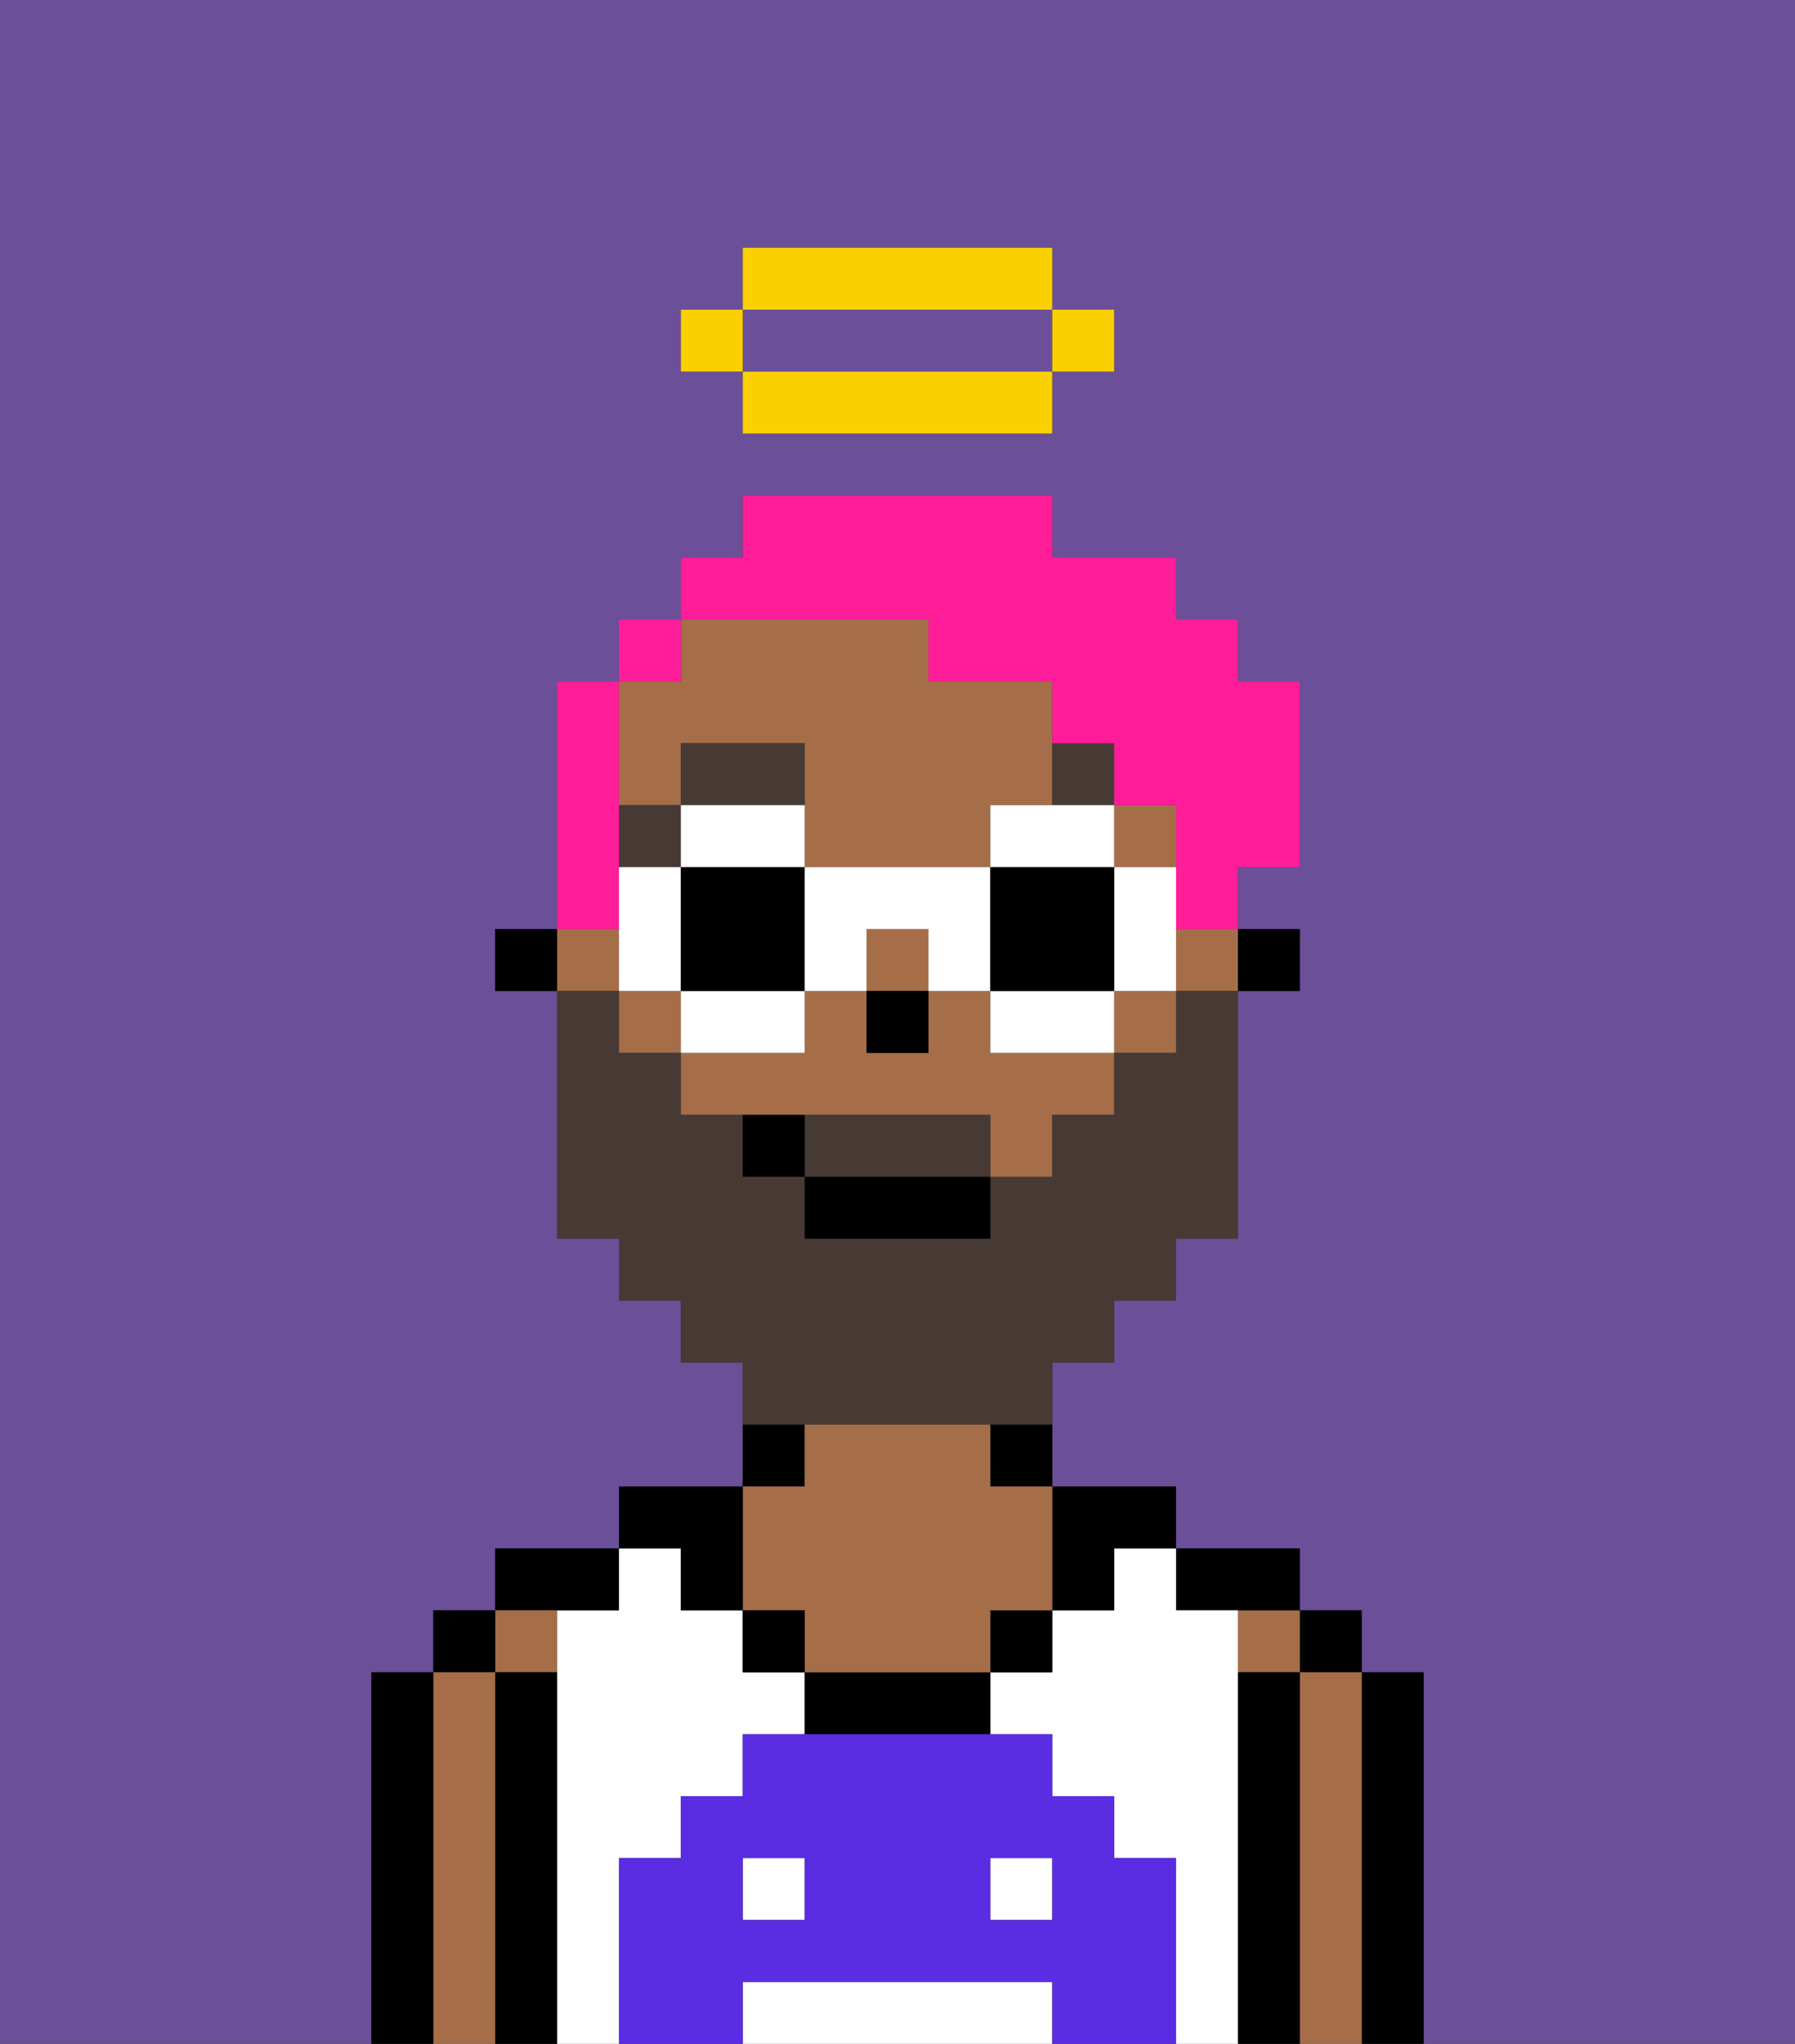 <svg xmlns="http://www.w3.org/2000/svg" viewBox="0 0 29 33"><rect x="0" y="0" width="29" height="33" fill="#333333" stroke="none"/><defs><style>polygon,rect,path{shape-rendering:crispedges;}.ba225-1{fill:#6b4f99;}.ba225-2{fill:#000000;}.ba225-3{fill:#a56e49;}.ba225-4{fill:#ffffff;}.ba225-5{fill:#5a2de2;}.ba225-6{fill:#473a35;}.ba225-7{fill:#473a35;}.ba225-8{fill:#ff1d99;}.ba225-9{fill:#ffffff;}.ba225-10{fill:#fad000;}</style></defs><path class="ba225-1" d="M0,33H6V27H7V26H8V25h2V24h2V22H11V21H10V20H9V16H8V15H9V11h1V10h1V9h1V8h5V9h2v1h1v1h1v3H20v1h1v1H20v4H19v1H18v1H17v2h2v1h2v1h1v1h1v6h6V0H0ZM11,5h1V4h5V5h1V6H17V7H12V6H11Z"/><path class="ba225-1" d="M13,6h4V5H12V6Z"/><path class="ba225-2" d="M23,27H22v6h1V27Z"/><rect class="ba225-2" x="21" y="26" width="1" height="1"/><path class="ba225-3" d="M22,27H21v6h1V27Z"/><rect class="ba225-3" x="20" y="26" width="1" height="1"/><path class="ba225-2" d="M21,27H20v6h1V27Z"/><path class="ba225-2" d="M20,26h1V25H19v1Z"/><path class="ba225-4" d="M20,27V26H19V25H18v1H17v1H16v1h1v1h1v1h1v3h1V27Z"/><path class="ba225-4" d="M16,32H12v1h5V32Z"/><rect class="ba225-4" x="16" y="30" width="1" height="1"/><rect class="ba225-4" x="12" y="30" width="1" height="1"/><path class="ba225-4" d="M10,30h1V29h1V28h1V27H12V26H11V25H10v1H9v7h1V30Z"/><path class="ba225-2" d="M18,26V25h1V24H17v2Z"/><path class="ba225-2" d="M16,24h1V23H16Z"/><rect class="ba225-2" x="16" y="26" width="1" height="1"/><path class="ba225-2" d="M13,27v1h3V27H13Z"/><path class="ba225-2" d="M13,23H12v1h1Z"/><path class="ba225-3" d="M13,26v1h3V26h1V24H16V23H13v1H12v2Z"/><rect class="ba225-2" x="12" y="26" width="1" height="1"/><path class="ba225-2" d="M11,26h1V24H10v1h1Z"/><path class="ba225-2" d="M10,26V25H8v1h2Z"/><path class="ba225-3" d="M9,27V26H8v1Z"/><path class="ba225-2" d="M9,27H8v6H9V27Z"/><rect class="ba225-2" x="7" y="26" width="1" height="1"/><path class="ba225-3" d="M8,27H7v6H8V27Z"/><path class="ba225-2" d="M7,27H6v6H7V27Z"/><path class="ba225-5" d="M19,30H18V29H17V28H12v1H11v1H10v3h2V32h5v1h2V30Zm-6,1H12V30h1Zm4,0H16V30h1Z"/><rect class="ba225-2" x="20" y="15" width="1" height="1"/><path class="ba225-3" d="M11,13V12h2v2h3V13h1V11H15V10H11v1H10v2Z"/><rect class="ba225-3" x="10" y="16" width="1" height="1"/><rect class="ba225-3" x="14" y="15" width="1" height="1"/><path class="ba225-3" d="M16,16H15v1H14V16H13v1H11v1h5v1h1V18h1V17H16Z"/><rect class="ba225-3" x="19" y="15" width="1" height="1"/><rect class="ba225-3" x="18" y="13" width="1" height="1"/><rect class="ba225-3" x="18" y="16" width="1" height="1"/><rect class="ba225-3" x="9" y="15" width="1" height="1"/><rect class="ba225-2" x="8" y="15" width="1" height="1"/><rect class="ba225-2" x="14" y="16" width="1" height="1"/><rect class="ba225-6" x="10" y="13" width="1" height="1"/><path class="ba225-6" d="M13,12H11v1h2Z"/><path class="ba225-6" d="M18,12H17v1h1Z"/><path class="ba225-7" d="M15,18H13v1h3V18Z"/><path class="ba225-7" d="M14,23h3V22h1V21h1V20h1V16H19v1H18v1H17v1H16v1H13V19H12V18H11V17H10V16H9v4h1v1h1v1h1v1h2Z"/><rect class="ba225-2" x="13" y="19" width="3" height="1"/><path class="ba225-2" d="M12,18v1h1V18Z"/><path class="ba225-8" d="M10,14V11H9v4h1Z"/><rect class="ba225-8" x="10" y="10" width="1" height="1"/><path class="ba225-8" d="M15,10v1h2v1h1v1h1v2h1V14h1V11H20V10H19V9H17V8H12V9H11v1h4Z"/><path class="ba225-9" d="M12,14h1V13H11v1Z"/><path class="ba225-9" d="M13,16H11v1h2Z"/><polygon class="ba225-9" points="11 15 11 14 10 14 10 15 10 16 11 16 11 15"/><path class="ba225-2" d="M11,14v2h2V14H11Z"/><path class="ba225-9" d="M19,14H18v2h1V14Z"/><path class="ba225-9" d="M18,13H16v1h2Z"/><path class="ba225-9" d="M17,16H16v1h2V16Z"/><path class="ba225-9" d="M14,16V15h1v1h1V14H13v2Z"/><path class="ba225-2" d="M17,16h1V14H16v2Z"/><rect class="ba225-10" x="17" y="5" width="1" height="1"/><path class="ba225-10" d="M13,6H12V7h5V6H13Z"/><path class="ba225-10" d="M17,5V4H12V5h5Z"/><rect class="ba225-10" x="11" y="5" width="1" height="1"/></svg>